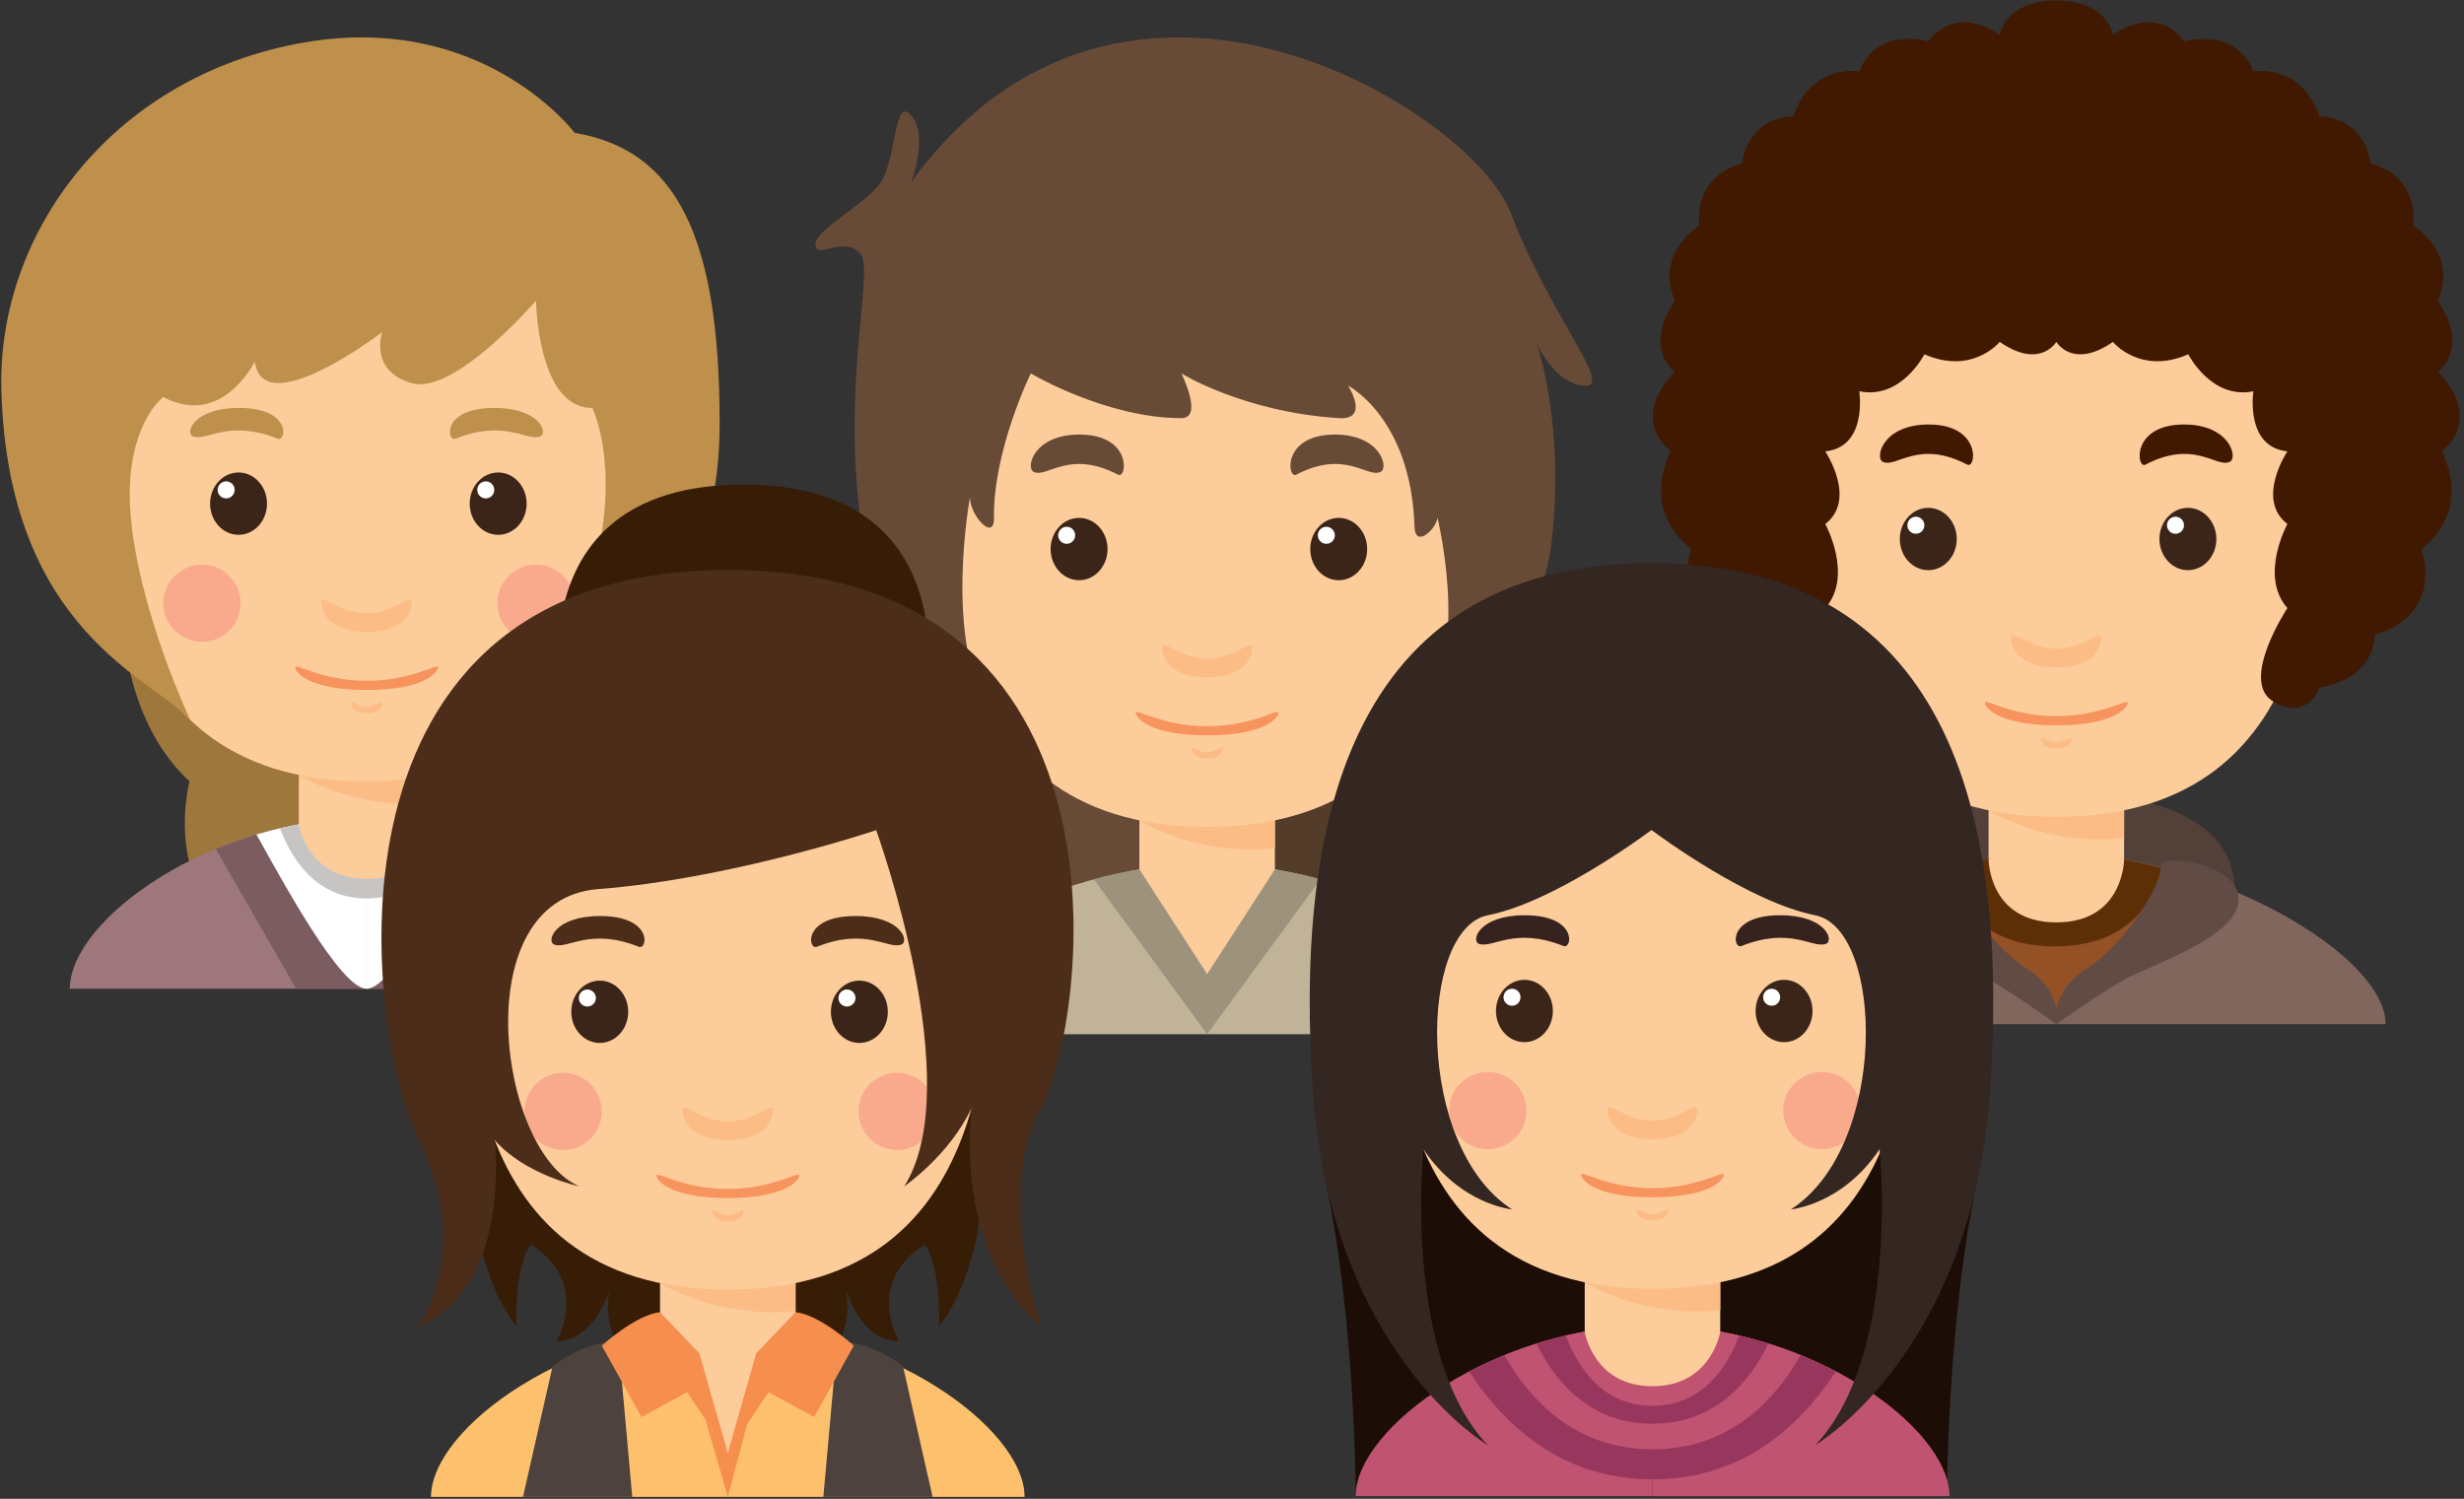 <?xml version="1.0" encoding="UTF-8" standalone="no"?>
<svg width="480px" height="292px" viewBox="0 0 480 292" version="1.1" xmlns="http://www.w3.org/2000/svg" xmlns:xlink="http://www.w3.org/1999/xlink">
    <rect x="0" y="0" width="480" height="292" fill="#333333" stroke="none"/>
    <!-- Generator: Sketch 3.8.3 (29802) - http://www.bohemiancoding.com/sketch -->
    <title>Group 2</title>
    <desc>Created with Sketch.</desc>
    <defs></defs>
    <g id="Welcome" stroke="none" stroke-width="1" fill="none" fill-rule="evenodd">
        <g id="Desktop-HD" transform="translate(-252, -169)">
            <g id="Group-2" transform="translate(252, 169)">
                <g id="girl-(2)" transform="translate(0, 7.291)">
                    <g id="Capa_1">
                        <g id="Group">
                            <path d="M71.416,181.356 L71.416,86.869 L25.339,86.869 C25.339,86.869 16.536,125.968 36.917,144.95 C36.916,144.95 27.166,181.356 71.416,181.356 L71.416,181.356 Z" id="Shape" fill="#9E773D"></path>
                            <path d="M72.305,181.356 L72.305,86.869 L118.381,86.869 C118.381,86.869 127.185,125.968 106.803,144.95 C106.803,144.95 116.554,181.356 72.305,181.356 L72.305,181.356 Z" id="Shape" fill="#9E773D"></path>
                            <g transform="translate(7.185, 28.74)">
                                <g>
                                    <rect id="Rectangle-path" fill="#FDCC9B" x="51.03" y="111.457" width="26.401" height="29.569"></rect>
                                    <path d="M51.03,114.94 C51.03,114.94 62.135,122.012 77.431,120.375 L77.431,111.457 L51.03,111.457 L51.03,114.94 L51.03,114.94 Z" id="Shape" fill="#FCBC85"></path>
                                    <ellipse id="Oval" fill="#FCBC85" cx="12.961" cy="65.607" rx="12.882" ry="14.697"></ellipse>
                                    <ellipse id="Oval" fill="#FCBC85" cx="115.5" cy="65.607" rx="12.882" ry="14.697"></ellipse>
                                    <path d="M115.447,37.536 C115.447,15.888 99.607,0.047 64.231,0.047 C28.854,0.047 13.014,15.887 13.014,37.536 C13.014,59.185 9.318,116.21 64.231,116.21 C119.143,116.21 115.447,59.185 115.447,37.536 L115.447,37.536 Z" id="Shape" fill="#FDCC9B"></path>
                                    <g transform="translate(29.639, 43.111)">
                                        <g transform="translate(3.593, 12.574)" id="Oval">
                                            <ellipse fill="#3B2519" cx="6.053" cy="6.404" rx="5.544" ry="6.072"></ellipse>
                                            <ellipse fill="#FFFFFF" cx="3.636" cy="3.723" rx="1.658" ry="1.658"></ellipse>
                                        </g>
                                        <path d="M0.776,5.885 C3.398,6.889 7.607,2.474 17.243,6.315 C19,7.015 20.049,0.326 9.72,0.326 C0.776,0.326 -0.808,5.279 0.776,5.885 L0.776,5.885 Z" id="Shape" fill="#BF904B"></path>
                                        <g transform="translate(53.888, 12.574)" id="Oval">
                                            <ellipse fill="#3B2519" cx="6.335" cy="6.404" rx="5.544" ry="6.072"></ellipse>
                                            <ellipse fill="#FFFFFF" cx="3.918" cy="3.723" rx="1.659" ry="1.659"></ellipse>
                                        </g>
                                        <path d="M68.408,5.885 C65.786,6.889 61.577,2.474 51.94,6.315 C50.183,7.015 49.135,0.326 59.465,0.326 C68.408,0.326 69.992,5.279 68.408,5.885 L68.408,5.885 Z" id="Shape" fill="#BF904B"></path>
                                    </g>
                                    <path d="M64.231,83.446 C58.753,83.446 55.453,79.353 55.453,81.334 C55.453,83.314 57.037,87.077 64.231,87.077 C71.425,87.077 73.009,83.315 73.009,81.334 C73.009,79.354 69.709,83.446 64.231,83.446 L64.231,83.446 Z" id="Shape" fill="#FCBC85"></path>
                                    <path d="M64.231,101.652 C62.337,101.652 61.195,100.237 61.195,100.921 C61.195,101.606 61.742,102.908 64.231,102.908 C66.72,102.908 67.267,101.606 67.267,100.921 C67.266,100.237 66.125,101.652 64.231,101.652 L64.231,101.652 Z" id="Shape" fill="#FCBC85"></path>
                                    <path d="M64.231,96.607 C55.548,96.607 50.316,93.071 50.316,93.968 C50.316,94.864 52.828,98.39 64.231,98.39 C75.635,98.39 78.145,94.863 78.145,93.968 C78.145,93.072 72.913,96.607 64.231,96.607 L64.231,96.607 Z" id="Shape" fill="#F7945E"></path>
                                </g>
                                <ellipse id="Oval" fill="#F9AA8D" cx="32.155" cy="81.492" rx="7.525" ry="7.525"></ellipse>
                                <ellipse id="Oval" fill="#F9AA8D" cx="97.231" cy="81.492" rx="7.524" ry="7.524"></ellipse>
                            </g>
                            <path d="M71.416,152.078 L71.416,185.342 L13.6,185.342 C13.6,171.878 41.055,152.078 71.416,152.078 L71.416,152.078 Z" id="Shape" fill="#9D777B"></path>
                            <path d="M71.416,152.078 L71.416,185.342 L129.231,185.342 C129.231,171.878 101.776,152.078 71.416,152.078 L71.416,152.078 Z" id="Shape" fill="#9D777B"></path>
                            <path d="M42.036,158.122 L57.699,185.343 L71.415,185.343 L71.415,181.337 L52.095,154.713 C48.591,155.648 45.228,156.795 42.036,158.122 L42.036,158.122 Z" id="Shape" fill="#7B5C60"></path>
                            <path d="M100.794,158.122 L85.131,185.343 L71.415,185.343 L71.415,181.337 L90.736,154.713 C94.24,155.648 97.602,156.795 100.794,158.122 L100.794,158.122 Z" id="Shape" fill="#7B5C60"></path>
                            <path d="M49.955,155.281 C55.012,164.326 66.344,185.343 71.416,185.343 L71.416,152.079 C63.964,152.078 56.695,153.281 49.955,155.281 L49.955,155.281 Z" id="Shape" fill="#FFFFFF"></path>
                            <path d="M92.875,155.281 C87.82,164.326 76.488,185.343 71.415,185.343 L71.415,152.079 C78.866,152.078 86.137,153.281 92.875,155.281 L92.875,155.281 Z" id="Shape" fill="#FFFFFF"></path>
                            <path d="M111.941,18.597 C111.941,18.597 93.669,-5.824 57.501,1.304 C21.333,8.433 -0.49,38.403 0.266,68.52 C1.454,115.817 30.238,125.109 37.06,132.933 C31.725,121.423 23.895,99.382 25.479,84.756 C26.67,73.759 31.817,70.077 31.817,70.077 C43.373,76.102 49.636,63.143 49.636,63.143 C51.221,75.197 74.453,57.404 74.453,57.404 C74.453,57.404 71.813,64.943 80.196,67.345 C88.578,69.748 104.418,51.266 104.418,51.266 C104.418,51.266 104.682,72.295 115.375,72.175 C115.375,72.175 118.658,78.664 117.866,90.827 C117.074,102.989 111.942,119.577 108.065,130.559 C118.146,124.844 140.19,111.654 140.19,75.195 C140.189,38.738 131.741,21.897 111.941,18.597 L111.941,18.597 Z" id="Shape" fill="#BF904B"></path>
                            <path d="M58.215,153.354 C58.215,153.354 62.077,163.932 71.415,163.932 C80.754,163.932 84.615,153.354 84.615,153.354 C84.615,153.354 70.921,148.368 58.215,153.354 L58.215,153.354 Z" id="Shape" fill="#FDCC9B"></path>
                            <path d="M54.548,154.083 C56.753,159.954 61.5,167.75 71.415,167.75 C81.33,167.75 86.077,159.954 88.281,154.083 C82.876,152.821 77.204,152.078 71.415,152.078 C65.626,152.078 59.955,152.82 54.548,154.083 L54.548,154.083 Z" id="Shape" fill="#C7C5C4"></path>
                            <path d="M84.616,153.354 C84.616,153.354 82.9,163.932 71.416,163.932 C59.932,163.932 58.216,153.354 58.216,153.354 C58.216,153.354 63.364,150.401 71.416,150.401 C79.467,150.401 84.616,153.354 84.616,153.354 L84.616,153.354 Z" id="Shape" fill="#FDCC9B"></path>
                        </g>
                    </g>
                </g>
                <g id="boy-(1)" transform="translate(321.533, 0.105)">
                    <g id="Capa_1">
                        <g id="Group">
                            <path d="M80.546,175.209 L80.546,154.273 C80.546,154.273 113.779,153.266 113.779,173.381 L80.546,175.209 L80.546,175.209 Z" id="Shape" fill="#524039"></path>
                            <path d="M77.699,175.209 L77.699,154.273 C77.699,154.273 44.466,153.266 44.466,173.381 L77.699,175.209 L77.699,175.209 Z" id="Shape" fill="#524039"></path>
                            <g transform="translate(14.37, 42.212)">
                                <rect id="Rectangle-path" fill="#FDCC9B" x="51.48" y="112.06" width="26.401" height="29.568"></rect>
                                <path d="M51.48,115.542 C51.48,115.542 62.586,122.614 77.881,120.975 L77.881,112.059 L51.48,112.059 L51.48,115.542 L51.48,115.542 Z" id="Shape" fill="#FCBC85"></path>
                                <ellipse id="Oval" fill="#FCBC85" cx="13.412" cy="66.21" rx="12.882" ry="14.697"></ellipse>
                                <ellipse id="Oval" fill="#FCBC85" cx="115.95" cy="66.21" rx="12.882" ry="14.697"></ellipse>
                                <path d="M115.898,38.138 C115.898,16.489 100.058,0.648 64.682,0.648 C29.304,0.648 13.465,16.489 13.465,38.138 C13.465,59.786 9.769,116.812 64.682,116.812 C119.594,116.812 115.898,59.786 115.898,38.138 L115.898,38.138 Z" id="Shape" fill="#FDCC9B"></path>
                                <g transform="translate(29.639, 39.518)">
                                    <g transform="translate(4.491, 17.065)" id="Oval">
                                        <ellipse fill="#3B2519" cx="5.605" cy="6.107" rx="5.544" ry="6.072"></ellipse>
                                        <ellipse fill="#FFFFFF" cx="3.188" cy="3.426" rx="1.658" ry="1.658"></ellipse>
                                    </g>
                                    <path d="M1.227,8.124 C3.848,9.435 8.058,3.669 17.694,8.685 C19.45,9.599 20.499,0.864 10.17,0.864 C1.227,0.864 -0.357,7.332 1.227,8.124 L1.227,8.124 Z" id="Shape" fill="#401900"></path>
                                    <g transform="translate(54.786, 17.065)" id="Oval">
                                        <ellipse fill="#3B2519" cx="5.887" cy="6.107" rx="5.544" ry="6.072"></ellipse>
                                        <ellipse fill="#FFFFFF" cx="3.47" cy="3.426" rx="1.659" ry="1.659"></ellipse>
                                    </g>
                                    <path d="M68.858,8.124 C66.237,9.435 62.028,3.669 52.391,8.685 C50.634,9.599 49.586,0.864 59.916,0.864 C68.858,0.864 70.442,7.332 68.858,8.124 L68.858,8.124 Z" id="Shape" fill="#401900"></path>
                                </g>
                                <path d="M64.681,84.049 C59.202,84.049 55.903,79.957 55.903,81.936 C55.903,83.917 57.487,87.679 64.681,87.679 C71.875,87.679 73.459,83.917 73.459,81.936 C73.46,79.956 70.159,84.049 64.681,84.049 L64.681,84.049 Z" id="Shape" fill="#FCBC85"></path>
                                <path d="M64.681,102.254 C62.786,102.254 61.645,100.838 61.645,101.524 C61.645,102.209 62.192,103.509 64.681,103.509 C67.169,103.509 67.717,102.209 67.717,101.524 C67.717,100.838 66.576,102.254 64.681,102.254 L64.681,102.254 Z" id="Shape" fill="#FCBC85"></path>
                                <path d="M64.681,97.209 C55.997,97.209 50.766,93.673 50.766,94.569 C50.766,95.466 53.277,98.992 64.681,98.992 C76.085,98.992 78.595,95.466 78.595,94.569 C78.595,93.673 73.364,97.209 64.681,97.209 L64.681,97.209 Z" id="Shape" fill="#F7945E"></path>
                            </g>
                            <path d="M79.051,166.152 L79.051,199.417 L14.899,199.417 C14.899,185.952 48.691,166.152 79.051,166.152 L79.051,166.152 Z" id="Shape" fill="#81665D"></path>
                            <path d="M79.051,166.152 L79.051,199.417 L143.203,199.417 C143.203,185.952 109.412,166.152 79.051,166.152 L79.051,166.152 Z" id="Shape" fill="#81665D"></path>
                            <polygon id="Shape" fill="#935125" points="79.193 199.417 58.492 175.828 65.851 177.808 79.193 182.784"></polygon>
                            <polygon id="Shape" fill="#935125" points="79.051 199.417 99.753 175.828 92.394 177.808 79.051 182.784"></polygon>
                            <path d="M78.754,166.152 C71.788,166.152 64.644,167.203 57.766,168.973 C59.284,174.954 64.007,184.267 78.754,184.267 C93.501,184.267 98.223,174.955 99.742,168.973 C92.864,167.203 85.72,166.152 78.754,166.152 L78.754,166.152 Z" id="Shape" fill="#5D2F06"></path>
                            <path d="M65.851,167.303 C65.851,167.303 65.851,179.59 79.051,179.59 C92.251,179.59 92.251,167.303 92.251,167.303 C92.251,167.303 78.556,162.318 65.851,167.303 L65.851,167.303 Z" id="Shape" fill="#FDCC9B"></path>
                            <path d="M153.369,72.356 C159.705,66.918 153.369,58.553 153.369,58.553 C157.328,48.934 148.617,43.915 148.617,43.915 C149.409,33.459 140.301,31.786 140.301,31.786 C138.715,22.167 130.321,22.585 130.321,22.585 C126.676,12.128 117.438,13.802 117.438,13.802 C113.979,5.019 103.996,7.947 103.996,7.947 C98.186,0.419 90.08,6.692 90.08,6.692 C89.362,3.346 86.047,0 79.051,0 C72.055,0 68.741,3.346 68.022,6.692 C68.022,6.692 59.916,0.419 54.105,7.947 C54.105,7.947 44.122,5.019 40.664,13.802 C40.664,13.802 31.426,12.128 27.782,22.585 C27.782,22.585 19.386,22.166 17.802,31.786 C17.802,31.786 8.693,33.459 9.485,43.915 C9.485,43.915 0.773,48.934 4.733,58.553 C4.733,58.553 -1.603,66.917 4.733,72.356 C4.733,72.356 -4.375,80.709 3.941,87.825 C-1.999,100.223 7.901,106.771 7.901,106.771 C3.941,120.693 17.01,123.549 17.01,123.549 C17.439,132.676 27.782,133.838 27.782,133.838 C27.782,133.838 30.079,140.53 36.779,136.57 C43.478,132.61 34.038,118.363 34.038,118.363 C39.583,112.089 34.038,101.974 34.038,101.974 C40.295,97.178 34.038,87.826 34.038,87.826 C42.354,86.984 40.664,76.121 40.664,76.121 C48.875,77.794 53.346,68.918 53.346,68.918 C62.754,73.007 68.022,66.502 68.022,66.502 C75.869,71.939 79.051,66.502 79.051,66.502 C79.051,66.502 82.233,71.939 90.08,66.502 C90.08,66.502 95.348,73.008 104.756,68.918 C104.756,68.918 109.228,77.794 117.438,76.121 C117.438,76.121 115.747,86.984 124.064,87.826 C124.064,87.826 117.808,97.178 124.064,101.974 C124.064,101.974 118.52,112.089 124.064,118.363 C124.064,118.363 114.624,132.611 121.323,136.57 C128.024,140.529 130.321,133.838 130.321,133.838 C130.321,133.838 140.664,132.676 141.092,123.549 C141.092,123.549 154.161,120.693 150.201,106.771 C150.201,106.771 160.101,100.223 154.161,87.825 C162.477,80.709 153.369,72.356 153.369,72.356 L153.369,72.356 Z" id="Shape" fill="#401900"></path>
                            <path d="M58.92,168.633 C59.316,166.064 43.544,167.958 43.674,175.209 C43.804,182.461 61.098,188.038 65.851,190.678 C70.603,193.318 79.051,199.417 79.051,199.417 C79.051,199.417 80.635,193.292 73.243,188.566 C65.851,183.841 58.392,172.066 58.92,168.633 L58.92,168.633 Z" id="Shape" fill="#614C45"></path>
                            <path d="M99.324,168.633 C98.929,166.064 114.699,167.958 114.571,175.209 C114.441,182.461 97.146,188.038 92.394,190.678 C87.642,193.318 79.052,199.417 79.052,199.417 C79.052,199.417 77.611,193.292 85.002,188.566 C92.394,183.841 99.852,172.066 99.324,168.633 L99.324,168.633 Z" id="Shape" fill="#614C45"></path>
                        </g>
                    </g>
                </g>
                <g id="boy" transform="translate(158.072, 7.291)">
                    <g id="Capa_1">
                        <g id="Group">
                            <path d="M23.264,124.662 C23.264,124.662 28.369,134.933 23.264,147.432 C20.192,154.956 29.696,150.204 32.468,147.432 C32.468,147.432 35.24,156.32 29.696,163.36 C24.152,170.4 40.126,168.133 45.009,153.624 C45.009,153.624 47.7,166.044 38.698,175.153 C29.696,184.261 76.437,180.697 76.437,180.697 L76.437,121.031 L23.264,124.662 L23.264,124.662 Z" id="Shape" fill="#684B37"></path>
                            <path d="M130.258,124.662 C130.258,124.662 125.154,134.933 130.258,147.432 C133.33,154.956 123.826,150.204 121.055,147.432 C121.055,147.432 118.283,156.32 123.826,163.36 C129.37,170.4 113.396,168.133 108.513,153.624 C108.513,153.624 105.822,166.044 114.824,175.153 C123.826,184.261 77.085,180.697 77.085,180.697 L77.085,121.031 L130.258,124.662 L130.258,124.662 Z" id="Shape" fill="#543C2A"></path>
                            <g transform="translate(12.574, 36.824)">
                                <rect id="Rectangle-path" fill="#FDCC9B" x="51.311" y="112.22" width="26.401" height="29.569"></rect>
                                <path d="M51.311,115.703 C51.311,115.703 62.417,122.774 77.711,121.137 L77.711,112.22 L51.311,112.22 L51.311,115.703 L51.311,115.703 Z" id="Shape" fill="#FCBC85"></path>
                                <ellipse id="Oval" fill="#FCBC85" cx="13.242" cy="66.37" rx="12.882" ry="14.697"></ellipse>
                                <ellipse id="Oval" fill="#FCBC85" cx="115.781" cy="66.37" rx="12.882" ry="14.697"></ellipse>
                                <path d="M115.729,38.297 C115.729,16.649 99.888,0.808 64.511,0.808 C29.135,0.808 13.294,16.649 13.294,38.297 C13.294,59.946 9.598,116.972 64.511,116.972 C119.424,116.972 115.729,59.946 115.729,38.297 L115.729,38.297 Z" id="Shape" fill="#FDCC9B"></path>
                                <g transform="translate(29.639, 40.416)">
                                    <g transform="translate(3.593, 16.166)" id="Oval">
                                        <ellipse fill="#3B2519" cx="6.334" cy="6.268" rx="5.544" ry="6.072"></ellipse>
                                        <ellipse fill="#FFFFFF" cx="3.917" cy="3.587" rx="1.658" ry="1.658"></ellipse>
                                    </g>
                                    <path d="M1.057,7.386 C3.679,8.697 7.888,2.932 17.524,7.948 C19.281,8.862 20.329,0.126 10.001,0.126 C1.057,0.126 -0.527,6.594 1.057,7.386 L1.057,7.386 Z" id="Shape" fill="#684B37"></path>
                                    <g transform="translate(54.786, 16.166)" id="Oval">
                                        <ellipse fill="#3B2519" cx="5.718" cy="6.268" rx="5.544" ry="6.072"></ellipse>
                                        <ellipse fill="#FFFFFF" cx="3.301" cy="3.587" rx="1.658" ry="1.658"></ellipse>
                                    </g>
                                    <path d="M68.689,7.386 C66.067,8.697 61.857,2.932 52.221,7.948 C50.465,8.862 49.416,0.126 59.746,0.126 C68.689,0.126 70.273,6.594 68.689,7.386 L68.689,7.386 Z" id="Shape" fill="#684B37"></path>
                                </g>
                                <path d="M64.511,84.208 C59.033,84.208 55.733,80.116 55.733,82.096 C55.733,84.076 57.317,87.839 64.511,87.839 C71.705,87.839 73.29,84.076 73.29,82.096 C73.29,80.117 69.989,84.208 64.511,84.208 L64.511,84.208 Z" id="Shape" fill="#FCBC85"></path>
                                <path d="M64.511,102.415 C62.616,102.415 61.475,101 61.475,101.683 C61.475,102.369 62.023,103.67 64.511,103.67 C67,103.67 67.547,102.369 67.547,101.683 C67.547,100.999 66.406,102.415 64.511,102.415 L64.511,102.415 Z" id="Shape" fill="#FCBC85"></path>
                                <path d="M64.511,97.369 C55.828,97.369 50.597,93.833 50.597,94.729 C50.597,95.626 53.108,99.152 64.511,99.152 C75.915,99.152 78.426,95.625 78.426,94.729 C78.426,93.834 73.195,97.369 64.511,97.369 L64.511,97.369 Z" id="Shape" fill="#F7945E"></path>
                            </g>
                            <path d="M77.085,160.924 L77.085,194.188 L12.934,194.188 C12.934,180.724 46.725,160.924 77.085,160.924 L77.085,160.924 Z" id="Shape" fill="#C1B397"></path>
                            <path d="M77.085,160.924 L77.085,194.188 L141.237,194.188 C141.237,180.724 107.446,160.924 77.085,160.924 L77.085,160.924 Z" id="Shape" fill="#C1B397"></path>
                            <path d="M11.084,103.193 C4.449,70.532 12.668,45.659 9.5,42.095 C6.332,38.531 1.184,43.283 0.788,40.51 C0.392,37.739 9.104,33.382 12.934,29.026 C16.764,24.67 15.836,11.205 19.4,15.165 C22.964,19.126 19.4,28.234 19.4,28.234 C60.585,-28.395 128.699,14.374 136.222,34.174 C143.746,53.974 156.023,67.835 150.874,67.835 C144.843,67.835 141.237,59.52 141.237,59.52 C141.237,59.52 146.915,75.36 144.142,98.651 C141.37,121.944 116.423,136.058 120.148,129.9 C127.771,117.304 121.965,93.602 121.965,93.602 C121.569,96.005 117.609,99.515 117.48,95.335 C116.828,74.115 104.54,67.835 104.54,67.835 C104.54,67.835 108.896,74.568 102.715,74.172 C84.19,72.985 72.068,65.46 72.068,65.46 C72.068,65.46 76.424,74.172 72.068,74.172 C57.395,74.172 42.729,65.46 42.729,65.46 C42.729,65.46 35.36,80.502 35.563,93.603 C35.635,98.329 30.883,93.18 30.883,89.616 C30.883,89.616 25.693,117.521 34.782,131.345 C38.778,137.42 15.268,123.797 11.084,103.193 L11.084,103.193 Z" id="Shape" fill="#684B37"></path>
                            <path d="M55.026,164.025 L77.085,194.188 L77.085,177.556 L67.177,161.596 C63.086,162.125 59.009,162.953 55.026,164.025 L55.026,164.025 Z" id="Shape" fill="#9D937C"></path>
                            <path d="M99.144,164.025 L77.085,194.188 L77.085,177.556 L86.994,161.596 C91.084,162.125 95.162,162.953 99.144,164.025 L99.144,164.025 Z" id="Shape" fill="#9D937C"></path>
                            <path d="M63.885,162.075 L77.085,182.479 L90.285,162.074 C90.285,162.074 76.59,157.089 63.885,162.075 L63.885,162.075 Z" id="Shape" fill="#FDCC9B"></path>
                        </g>
                    </g>
                </g>
                <g id="girl-(1)" transform="translate(255.071, 109.678)">
                    <g id="Capa_1">
                        <g id="Group">
                            <path d="M66.841,99.161 L66.841,181.795 L9.025,181.795 C9.025,181.795 9.027,146.355 2.689,118.125 L66.841,99.161 L66.841,99.161 Z" id="Shape" fill="#1C0D06"></path>
                            <path d="M66.397,99.161 L66.397,181.795 L124.212,181.795 C124.212,181.795 124.211,146.355 130.549,118.125 L66.397,99.161 L66.397,99.161 Z" id="Shape" fill="#1C0D06"></path>
                            <g transform="translate(1.796, 25.148)">
                                <g>
                                    <rect id="Rectangle-path" fill="#FDCC9B" x="51.844" y="111.502" width="26.401" height="29.568"></rect>
                                    <path d="M51.844,114.984 C51.844,114.984 62.95,122.056 78.245,120.418 L78.245,111.501 L51.844,111.501 L51.844,114.984 L51.844,114.984 Z" id="Shape" fill="#FCBC85"></path>
                                    <ellipse id="Oval" fill="#FCBC85" cx="13.775" cy="65.652" rx="12.882" ry="14.697"></ellipse>
                                    <ellipse id="Oval" fill="#FCBC85" cx="116.313" cy="65.652" rx="12.882" ry="14.697"></ellipse>
                                    <path d="M116.261,37.58 C116.261,15.932 100.421,0.091 65.044,0.091 C29.667,0.091 13.828,15.931 13.828,37.58 C13.828,59.229 10.132,116.254 65.044,116.254 C119.957,116.254 116.261,59.229 116.261,37.58 L116.261,37.58 Z" id="Shape" fill="#FDCC9B"></path>
                                    <g transform="translate(30.537, 43.111)">
                                        <g transform="translate(3.593, 12.574)" id="Oval">
                                            <ellipse fill="#3B2519" cx="5.968" cy="6.448" rx="5.544" ry="6.072"></ellipse>
                                            <ellipse fill="#FFFFFF" cx="3.551" cy="3.767" rx="1.658" ry="1.658"></ellipse>
                                        </g>
                                        <path d="M0.692,5.93 C3.313,6.934 7.522,2.518 17.159,6.359 C18.916,7.059 19.964,0.37 9.634,0.37 C0.692,0.37 -0.892,5.323 0.692,5.93 L0.692,5.93 Z" id="Shape" fill="#36221E"></path>
                                        <g transform="translate(53.888, 12.574)" id="Oval">
                                            <ellipse fill="#3B2519" cx="6.251" cy="6.448" rx="5.544" ry="6.072"></ellipse>
                                            <ellipse fill="#FFFFFF" cx="3.833" cy="3.767" rx="1.658" ry="1.658"></ellipse>
                                        </g>
                                        <path d="M68.323,5.93 C65.701,6.934 61.492,2.518 51.856,6.359 C50.099,7.059 49.051,0.37 59.379,0.37 C68.323,0.37 69.907,5.323 68.323,5.93 L68.323,5.93 Z" id="Shape" fill="#36221E"></path>
                                    </g>
                                    <path d="M65.044,83.491 C59.566,83.491 56.266,79.399 56.266,81.378 C56.266,83.359 57.851,87.121 65.044,87.121 C72.239,87.121 73.822,83.359 73.822,81.378 C73.822,79.398 70.522,83.491 65.044,83.491 L65.044,83.491 Z" id="Shape" fill="#FCBC85"></path>
                                    <path d="M65.044,101.696 C63.15,101.696 62.008,100.281 62.008,100.966 C62.008,101.651 62.555,102.952 65.044,102.952 C67.533,102.952 68.081,101.651 68.081,100.966 C68.081,100.281 66.938,101.696 65.044,101.696 L65.044,101.696 Z" id="Shape" fill="#FCBC85"></path>
                                    <path d="M65.044,96.651 C56.361,96.651 51.13,93.116 51.13,94.012 C51.13,94.907 53.64,98.434 65.044,98.434 C76.448,98.434 78.959,94.908 78.959,94.012 C78.959,93.115 73.727,96.651 65.044,96.651 L65.044,96.651 Z" id="Shape" fill="#F7945E"></path>
                                </g>
                                <ellipse id="Oval" fill="#F9AA8D" cx="32.968" cy="81.536" rx="7.524" ry="7.524"></ellipse>
                                <ellipse id="Oval" fill="#F9AA8D" cx="98.044" cy="81.536" rx="7.524" ry="7.524"></ellipse>
                            </g>
                            <path d="M66.84,148.529 L66.84,181.795 L9.025,181.795 C9.025,168.33 36.48,148.529 66.84,148.529 L66.84,148.529 Z" id="Shape" fill="#C05371"></path>
                            <path d="M66.84,148.529 L66.84,181.795 L124.656,181.795 C124.656,168.33 97.201,148.529 66.84,148.529 L66.84,148.529 Z" id="Shape" fill="#C05371"></path>
                            <path d="M66.84,148.529 L66.84,181.795 L124.656,181.795 C124.656,168.33 97.201,148.529 66.84,148.529 L66.84,148.529 Z" id="Shape" fill="#C05371"></path>
                            <path d="M66.84,148.529 C53.723,148.529 41.159,152.234 31.106,157.519 C38.705,169.061 50.019,178.518 66.84,178.518 C83.662,178.518 94.976,169.06 102.574,157.519 C92.522,152.234 79.958,148.529 66.84,148.529 L66.84,148.529 Z" id="Shape" fill="#98375E"></path>
                            <path d="M66.84,148.529 C56.566,148.529 46.656,150.829 37.999,154.35 C43.457,163.879 52.374,172.66 66.84,172.66 C81.307,172.66 90.223,163.879 95.682,154.35 C87.024,150.829 77.115,148.529 66.84,148.529 L66.84,148.529 Z" id="Shape" fill="#C05371"></path>
                            <path d="M53.64,149.807 C53.64,149.807 57.502,160.383 66.84,160.383 C76.179,160.383 80.04,149.806 80.04,149.806 C80.04,149.806 66.345,144.82 53.64,149.807 L53.64,149.807 Z" id="Shape" fill="#FDCC9B"></path>
                            <path d="M66.84,148.529 C58.967,148.529 51.305,149.879 44.251,152.086 C47.991,159.688 54.755,167.695 66.84,167.695 C78.926,167.695 85.689,159.687 89.43,152.086 C82.376,149.879 74.712,148.529 66.84,148.529 L66.84,148.529 Z" id="Shape" fill="#98375E"></path>
                            <path d="M49.974,150.534 C52.178,156.406 56.926,164.201 66.84,164.201 C76.756,164.201 81.503,156.406 83.707,150.534 C78.301,149.272 72.63,148.529 66.84,148.529 C61.051,148.529 55.38,149.272 49.974,150.534 L49.974,150.534 Z" id="Shape" fill="#C05371"></path>
                            <path d="M80.04,149.806 C80.04,149.806 78.325,160.383 66.84,160.383 C55.357,160.383 53.64,149.807 53.64,149.807 C53.64,149.807 58.788,146.853 66.84,146.853 C74.893,146.853 80.04,149.806 80.04,149.806 L80.04,149.806 Z" id="Shape" fill="#FDCC9B"></path>
                            <path d="M66.84,0.011 L66.84,0 C66.775,0 66.714,0.004 66.648,0.005 C66.582,0.004 66.521,0 66.454,0 L66.454,0.011 C7.009,0.239 -2.85,51.99 0.707,102.962 C4.272,154.048 34.764,171.868 34.764,171.868 C18.133,154.444 22.221,114.209 22.221,114.209 C29.477,125.059 39.477,125.927 39.477,125.927 C20.43,113.647 21.299,71.282 34.764,68.628 C47.466,66.126 64.726,53.454 66.648,52.022 C68.569,53.454 85.829,66.126 98.53,68.628 C111.995,71.282 112.865,113.647 93.818,125.927 C93.818,125.927 103.818,125.059 111.075,114.209 C111.075,114.209 115.163,154.443 98.53,171.868 C98.53,171.868 129.024,154.048 132.588,102.962 C136.144,51.99 126.286,0.239 66.84,0.011 L66.84,0.011 Z" id="Shape" fill="#342620"></path>
                        </g>
                    </g>
                </g>
                <g id="girl" transform="translate(73.647, 94.41)">
                    <g id="Capa_1">
                        <g id="Group">
                            <path d="M19.423,139.002 C17.839,139.398 20.204,155.622 26.947,163.95 C26.947,163.95 26.509,152.178 29.745,148.109 C29.745,148.109 41.086,153.917 34.809,166.853 C34.809,166.853 41.6,167.568 45.163,156.651 C45.163,156.651 42.421,166.914 51.911,172.758 C61.399,178.603 68.071,174.967 68.071,174.967 L68.071,120.917 L16.863,120.917 L19.423,139.002 L19.423,139.002 Z" id="Shape" fill="#371C06"></path>
                            <path d="M116.807,139.002 C118.392,139.398 116.026,155.622 109.284,163.95 C109.284,163.95 109.722,152.178 106.486,148.109 C106.486,148.109 95.144,153.917 101.421,166.853 C101.421,166.853 94.63,167.568 91.067,156.651 C91.067,156.651 93.809,166.914 84.32,172.758 C74.831,178.603 68.16,174.967 68.16,174.967 L68.16,120.917 L119.368,120.917 L116.807,139.002 L116.807,139.002 Z" id="Shape" fill="#371C06"></path>
                            <path d="M71.167,0 C24.632,0 36.259,46.336 36.259,46.336 L71.167,46.336 L106.076,46.336 C106.076,46.336 117.704,0 71.167,0 L71.167,0 Z" id="Shape" fill="#371C06"></path>
                            <g transform="translate(3.593, 40.416)">
                                <g>
                                    <rect id="Rectangle-path" fill="#FDCC9B" x="51.339" y="111.653" width="26.401" height="29.569"></rect>
                                    <path d="M51.339,115.136 C51.339,115.136 62.444,122.208 77.74,120.57 L77.74,111.653 L51.339,111.653 L51.339,115.136 L51.339,115.136 Z" id="Shape" fill="#FCBC85"></path>
                                    <ellipse id="Oval" fill="#FCBC85" cx="13.27" cy="65.804" rx="12.882" ry="14.697"></ellipse>
                                    <ellipse id="Oval" fill="#FCBC85" cx="115.808" cy="65.804" rx="12.882" ry="14.697"></ellipse>
                                    <path d="M115.756,37.732 C115.756,16.083 99.916,0.243 64.54,0.243 C29.163,0.243 13.323,16.084 13.323,37.732 C13.323,59.38 9.627,116.406 64.54,116.406 C119.452,116.405 115.756,59.38 115.756,37.732 L115.756,37.732 Z" id="Shape" fill="#FDCC9B"></path>
                                    <g transform="translate(29.639, 43.111)">
                                        <g transform="translate(3.593, 12.574)" id="Oval">
                                            <ellipse fill="#3B2519" cx="6.362" cy="6.6" rx="5.544" ry="6.072"></ellipse>
                                            <ellipse fill="#FFFFFF" cx="3.945" cy="3.919" rx="1.658" ry="1.658"></ellipse>
                                        </g>
                                        <path d="M1.085,6.081 C3.707,7.085 7.916,2.669 17.552,6.511 C19.309,7.211 20.358,0.522 10.029,0.522 C1.085,0.522 -0.499,5.475 1.085,6.081 L1.085,6.081 Z" id="Shape" fill="#4C2D19"></path>
                                        <g transform="translate(54.786, 12.574)" id="Oval">
                                            <ellipse fill="#3B2519" cx="5.745" cy="6.6" rx="5.544" ry="6.072"></ellipse>
                                            <ellipse fill="#FFFFFF" cx="3.328" cy="3.919" rx="1.659" ry="1.659"></ellipse>
                                        </g>
                                        <path d="M68.716,6.081 C66.095,7.085 61.886,2.669 52.249,6.511 C50.492,7.211 49.444,0.522 59.774,0.522 C68.716,0.522 70.3,5.475 68.716,6.081 L68.716,6.081 Z" id="Shape" fill="#4C2D19"></path>
                                    </g>
                                    <path d="M64.539,83.643 C59.061,83.643 55.761,79.55 55.761,81.53 C55.761,83.51 57.345,87.272 64.539,87.272 C71.733,87.272 73.317,83.51 73.317,81.53 C73.318,79.55 70.018,83.643 64.539,83.643 L64.539,83.643 Z" id="Shape" fill="#FCBC85"></path>
                                    <path d="M64.539,101.849 C62.645,101.849 61.503,100.433 61.503,101.118 C61.503,101.802 62.05,103.104 64.539,103.104 C67.028,103.104 67.575,101.803 67.575,101.118 C67.575,100.432 66.434,101.849 64.539,101.849 L64.539,101.849 Z" id="Shape" fill="#FCBC85"></path>
                                    <path d="M64.539,96.803 C55.856,96.803 50.624,93.266 50.624,94.163 C50.624,95.059 53.136,98.586 64.539,98.586 C75.943,98.586 78.453,95.059 78.453,94.163 C78.453,93.267 73.222,96.803 64.539,96.803 L64.539,96.803 Z" id="Shape" fill="#F7945E"></path>
                                </g>
                                <ellipse id="Oval" fill="#F9AA8D" cx="32.463" cy="81.689" rx="7.525" ry="7.525"></ellipse>
                                <ellipse id="Oval" fill="#F9AA8D" cx="97.54" cy="81.689" rx="7.524" ry="7.524"></ellipse>
                            </g>
                            <path d="M68.132,163.95 L68.132,197.215 L10.316,197.215 C10.316,183.751 37.771,163.95 68.132,163.95 L68.132,163.95 Z" id="Shape" fill="#FDC16E"></path>
                            <path d="M68.132,163.95 L68.132,197.215 L125.947,197.215 C125.947,183.751 98.492,163.95 68.132,163.95 L68.132,163.95 Z" id="Shape" fill="#FDC16E"></path>
                            <path d="M54.932,165.101 L68.132,188.699 C68.921,188.699 81.332,165.101 81.332,165.101 C81.332,165.101 67.637,160.115 54.932,165.101 L54.932,165.101 Z" id="Shape" fill="#FDCC9B"></path>
                            <polygon id="Shape" fill="#F68E4D" points="68.132 197.215 68.132 188.7 63.776 182.166"></polygon>
                            <polygon id="Shape" fill="#F68E4D" points="68.132 197.215 68.132 188.7 72.137 182.166"></polygon>
                            <path d="M49.52,197.215 L46.789,166.853 C46.789,166.853 40.991,166.608 34.022,171.672 L28.235,197.215 L49.52,197.215 L49.52,197.215 Z" id="Shape" fill="#4D423E"></path>
                            <path d="M86.744,197.215 L89.474,166.853 C89.474,166.853 95.273,166.608 102.241,171.672 L108.03,197.215 L86.744,197.215 L86.744,197.215 Z" id="Shape" fill="#4D423E"></path>
                            <path d="M68.132,16.634 C-13.446,16.634 -2.755,106.132 7.938,127.688 C18.63,149.243 7.938,163.949 7.938,163.949 C26.154,156.425 22.722,127.688 22.722,127.688 C28.582,134.459 39.223,136.717 39.223,136.717 C23.384,130.077 16.901,80.796 42.842,78.807 C68.784,76.819 97.039,67.323 97.039,67.323 C97.039,67.323 115.063,117.008 102.487,136.717 C102.487,136.717 111.27,130.737 115.64,121.405 C115.64,121.405 111.691,148.9 129.116,163.949 C129.116,163.949 120.008,137.866 129.116,121.405 C138.225,104.945 149.71,16.634 68.132,16.634 L68.132,16.634 Z" id="Shape" fill="#4C2D19"></path>
                            <path d="M54.932,161.233 L62.597,169.252 L68.132,188.7 L60.212,176.821 L51.302,181.639 L43.58,167.752 C43.58,167.751 50.245,161.684 54.932,161.233 L54.932,161.233 Z" id="Shape" fill="#F68E4D"></path>
                            <path d="M81.332,161.233 L73.665,169.252 L68.132,188.7 L76.052,176.821 L84.961,181.639 L92.683,167.752 C92.683,167.751 86.018,161.684 81.332,161.233 L81.332,161.233 Z" id="Shape" fill="#F68E4D"></path>
                        </g>
                    </g>
                </g>
            </g>
        </g>
    </g>
</svg>